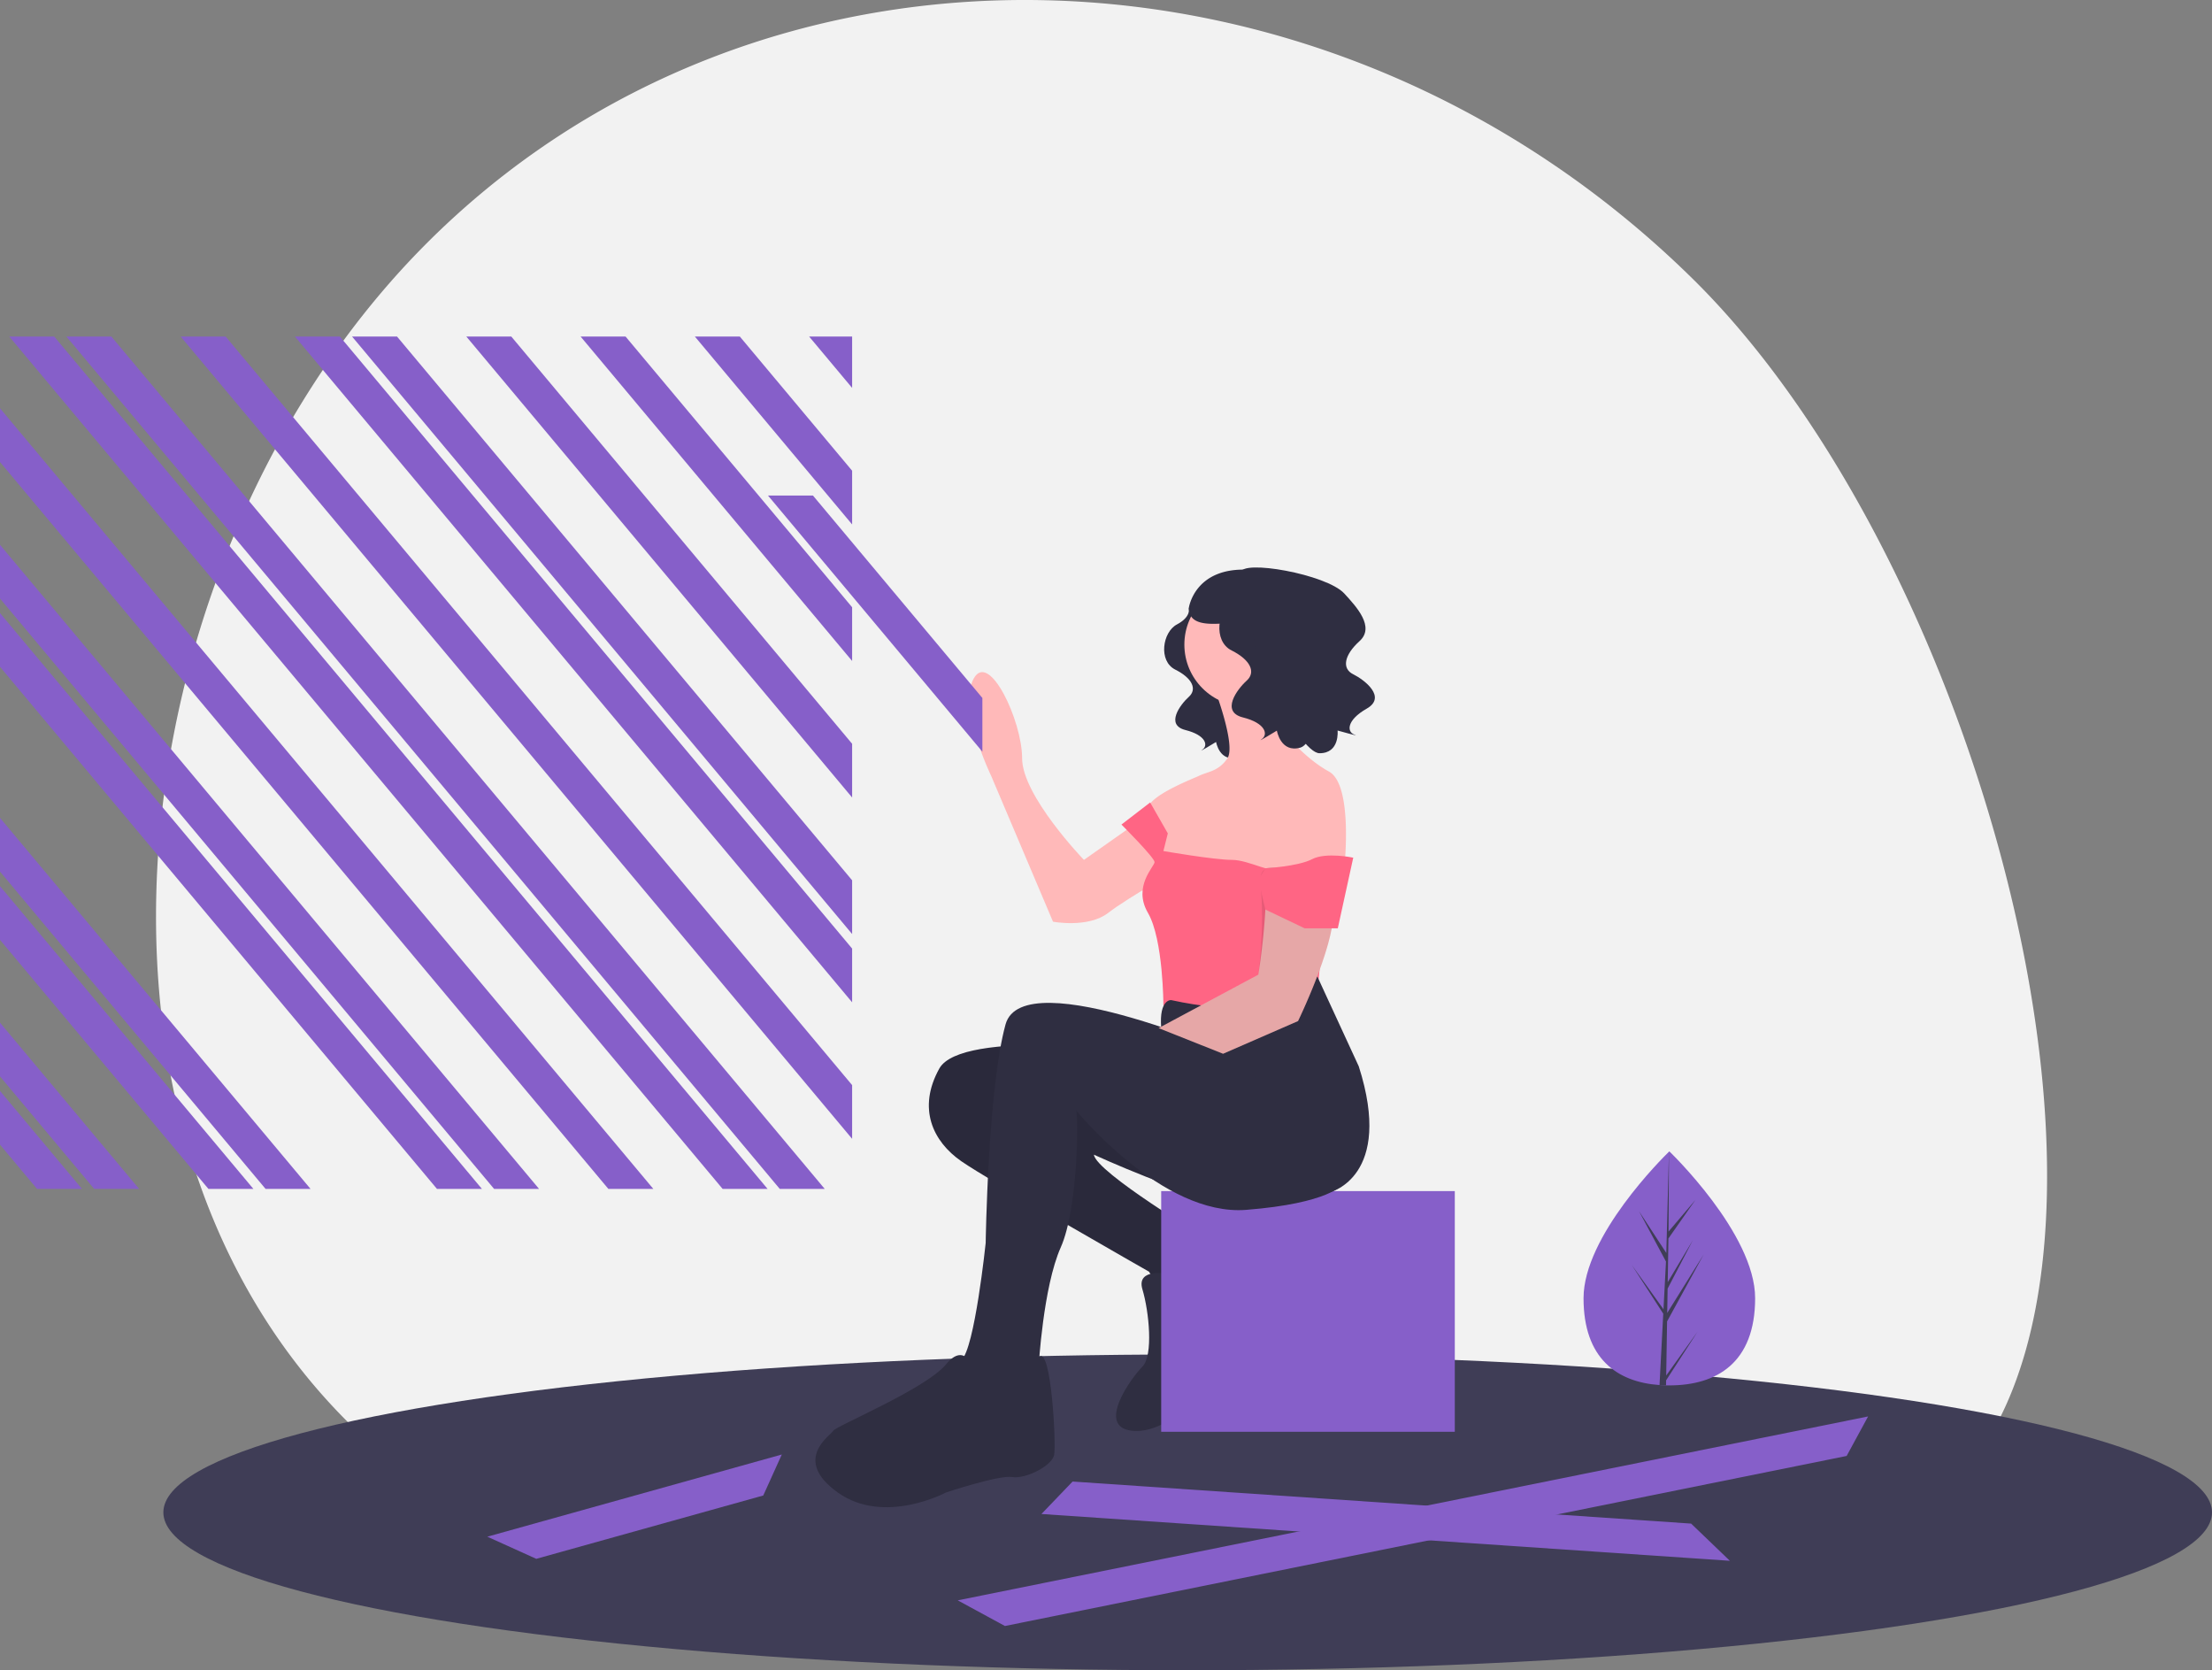 <svg id="a0e98816-4073-4e69-add4-d04ef8374a8e" data-name="Layer 1" xmlns="http://www.w3.org/2000/svg" width="1002" height="756.421" viewBox="0 0 1002 756.421"><rect x="0" y="0" width="1002" height="756.421" fill="#808080" stroke="none"/><title>deconstructed</title><path d="M313.678,759.36c45.603,26.267,102.41,32.565,166.747,30.814a76.201,76.201,0,0,1,151.874-12.101c81.337-7.923,168.624-15.021,256.861-5.069,224.666,25.34,141.824-412.565-23.611-575.158S442.462,29.144,290.067,184.202,113.55,644.089,313.678,759.36Z" transform="translate(-99 -71.79)" fill="#f2f2f2"/><ellipse cx="538" cy="684.921" rx="464" ry="71.5" fill="#3f3d56"/><path d="M617.5,547.71s-83-10-93,8-3,33,10,42,85,50,85,50l6,10,13-2,13-12-6-11s-50-30-51-38c0,0,46,21,51,17s61-23,52-34-32-27-32-27Z" transform="translate(-99 -71.79)" fill="#2f2e41"/><path d="M617.5,547.71s-83-10-93,8-3,33,10,42,85,50,85,50l6,10,13-2,13-12-6-11s-50-30-51-38c0,0,46,21,51,17s61-23,52-34-32-27-32-27Z" transform="translate(-99 -71.79)" opacity="0.1"/><path d="M628.5,648.71s-15-3-12,7,5,30,0,35-21,27-5,29,33-18,33-18,11-32,19-35,16-15,12-18-28-22-30-21-1,12-1,12S636.5,652.71,628.5,648.71Z" transform="translate(-99 -71.79)" fill="#2f2e41"/><rect x="526" y="539.421" width="133" height="109" fill="#865fc9"/><polygon points="0 370.4 0 394.732 120.286 538.421 140.655 538.421 0 370.4" fill="#865fc9"/><polygon points="0 184.904 0 209.235 275.571 538.421 295.939 538.421 0 184.904" fill="#865fc9"/><polygon points="433.834 724.767 455.214 736.382 836.5 659.371 846.224 641.474 433.834 724.767" fill="#865fc9"/><polygon points="0 246.736 0 271.067 223.809 538.421 244.178 538.421 0 246.736" fill="#865fc9"/><polygon points="386 175.678 386 152.421 366.531 152.421 386 175.678" fill="#865fc9"/><polygon points="0 494.065 0 518.396 16.764 538.421 37.132 538.421 0 494.065" fill="#865fc9"/><polygon points="220.751 695.934 242.919 705.964 345.746 677.277 354.142 658.719 220.751 695.934" fill="#865fc9"/><polygon points="0 463.149 0 487.48 42.644 538.421 63.013 538.421 0 463.149" fill="#865fc9"/><polygon points="0 401.316 0 425.648 94.406 538.421 114.774 538.421 0 401.316" fill="#865fc9"/><polygon points="0 277.652 0 301.983 197.929 538.421 218.297 538.421 0 277.652" fill="#865fc9"/><polygon points="231.615 152.421 211.246 152.421 386 361.175 386 336.844 231.615 152.421" fill="#865fc9"/><polygon points="283.376 152.421 263.008 152.421 386 299.343 386 275.011 283.376 152.421" fill="#865fc9"/><polygon points="335.138 152.421 314.769 152.421 386 237.51 386 213.179 335.138 152.421" fill="#865fc9"/><polygon points="24.569 152.421 4.201 152.421 327.332 538.421 347.7 538.421 24.569 152.421" fill="#865fc9"/><polygon points="50.45 152.421 30.081 152.421 353.213 538.421 373.581 538.421 50.45 152.421" fill="#865fc9"/><polygon points="102.211 152.421 81.843 152.421 386 515.755 386 491.424 102.211 152.421" fill="#865fc9"/><polygon points="153.973 152.421 133.604 152.421 386 453.923 386 429.592 153.973 152.421" fill="#865fc9"/><polygon points="179.853 152.421 159.485 152.421 386 423.007 386 398.676 179.853 152.421" fill="#865fc9"/><path d="M637.523,347.265s1.157,3.856-5.399,7.327-8.484,16.581-.771,20.438,10.026,8.869,6.17,12.34-10.797,12.725-1.542,15.039,10.412,6.941,7.712,8.869,6.17-3.471,6.17-3.471,1.542,9.255,9.64,6.941,30.849-46.274,19.281-52.444S637.523,347.265,637.523,347.265Z" transform="translate(-99 -71.79)" fill="#2f2e41"/><path d="M627,435.21l-37,26s-28-29-28-46-15-49-22-36,8,44,8,44l28,66s16,3,25-4,34-21,34-21Z" transform="translate(-99 -71.79)" fill="#ffb9b9"/><circle cx="564.5" cy="291.921" r="28" fill="#ffb9b9"/><path d="M649,383.21s10,26,6,32-9,6-13,8c-2,1-23,9-23,15a23.864,23.864,0,0,0,3,11l3,17,25,16,33-4,25-14s4-37-7-43-24-20-23-25,2-17,2-17Z" transform="translate(-99 -71.79)" fill="#ffb9b9"/><path d="M607,445.21s15,15,15,17-10,11-3,23,7,42,7,42l24,5,45-4,7-69s-18,3-22,6-15-4-23-4-31-4-31-4l2-8-8-14Z" transform="translate(-99 -71.79)" fill="#ff6584"/><path d="M603.5,551.71" transform="translate(-99 -71.79)" fill="none" stroke="#ffb9b9" stroke-miterlimit="10"/><path d="M663.5,551.71s-101-45-109-16-9,99-9,99-5,48-11,53,0,20,0,20l15,5,14-6,6-16s2-36,10-54,8-60,7-62c0,0,39,48,77,45s43.5-11.5,43.5-11.5S688.5,551.71,663.5,551.71Z" transform="translate(-99 -71.79)" fill="#2f2e41"/><path d="M540.5,692.71s-4-14-13-3-50,28-51,30-19,13,2,28,49,0,49,0,24-8,30-7,18-5,19-10-1.362-48.956-6.681-44.478S558.5,702.71,558.5,702.71,538.5,707.71,540.5,692.71Z" transform="translate(-99 -71.79)" fill="#2f2e41"/><path d="M629.5,524.71s-5.5-.5-4.5,12.5c0,0,34.5,10.5,40.5,19.5s32,36,36,55c0,0,29-7,13-57L695.688,513.925S684.5,536.71,629.5,524.71Z" transform="translate(-99 -71.79)" fill="#2f2e41"/><path d="M653.038,549.015,687,534.21s16-33,16-49a246.601,246.601,0,0,1,2.125-27.522,35.528,35.528,0,0,0-11.566-31.143c-3.531-3.088-7.496-5.334-11.559-5.334,0,0-12,22-10,42s-3,50-3,50l-45.186,24.184" transform="translate(-99 -71.79)" fill="#ffb9b9"/><path d="M653.038,549.015,687,534.21s16-33,16-49c0-8.334-35-33-33-13s-1,41-1,41l-45.186,24.184" transform="translate(-99 -71.79)" opacity="0.1"/><path d="M669,470.21l3.188,13.5,17.812,8.5h15l7-32s-12.359-2.614-18.68.693-21.163,4.098-21.163,4.098Z" transform="translate(-99 -71.79)" fill="#ff6584"/><path d="M663.729,335.608s1.282,4.272-5.981,8.117-9.398,18.369-.854,22.641,11.107,9.825,6.835,13.67-11.961,14.097-1.709,16.66,11.534,7.689,8.544,9.825,6.835-3.845,6.835-3.845,1.709,10.252,10.68,7.689S706,361.21,696,349.21C686.702,338.053,663.729,335.608,663.729,335.608Z" transform="translate(-99 -71.79)" fill="#2f2e41"/><path d="M661,331.21c.002-6.258,38.9.612,46.928,9.35,5.559,6.051,14.003,15.155,6.927,21.572s-8.046,12.456-2.896,15.007,15.319,10.35,6.137,15.583-9.034,10.514-5.578,11.765S704.9,402.627,704.9,402.627s1.119,10.333-8.211,10.284-36.096-51.323-29.702-65.575C672.933,334.085,661,331.21,661,331.21Z" transform="translate(-99 -71.79)" fill="#2f2e41"/><path d="M665.056,329.839c-25.039-1.508-27.552,17.34-27.552,17.34.173,10.907,17.494,5.593,22.305,7.219,5.804-4.175,16.991-12.075,24.992-17.713A37.841,37.841,0,0,0,665.056,329.839Z" transform="translate(-99 -71.79)" fill="#2f2e41"/><polygon points="368.257 224.421 347.888 224.421 445 340.427 445 316.095 368.257 224.421" fill="#865fc9"/><polygon points="485.865 670.961 471.761 685.657 783.605 706.855 766.05 690.007 485.865 670.961" fill="#865fc9"/><path d="M894.046,659.716c0,29.271-17.399,39.491-38.865,39.491-.497,0-.994-.007-1.488-.018-.994-.021-1.982-.068-2.955-.136-19.374-1.37-34.422-12.116-34.422-39.337,0-28.166,35.993-63.712,38.704-66.348l.004-.004c.104-.104.157-.154.157-.154S894.046,630.448,894.046,659.716Z" transform="translate(-99 -71.79)" fill="#865fc9"/><path d="M853.764,694.729l14.215-19.86-14.251,22.042-.036,2.279c-.994-.021-1.982-.068-2.955-.136l1.531-29.282-.011-.229.025-.039.147-2.769-14.287-22.096,14.33,20.021.036.587,1.155-22.124-12.23-22.833,12.38,18.951,1.205-45.873.004-.157v.154l-.2,36.172,12.176-14.341-12.227,17.456-.322,19.81,11.372-19.012L854.404,655.377l-.179,11.014,16.501-26.463-16.566,30.305Z" transform="translate(-99 -71.79)" fill="#3f3d56"/></svg>